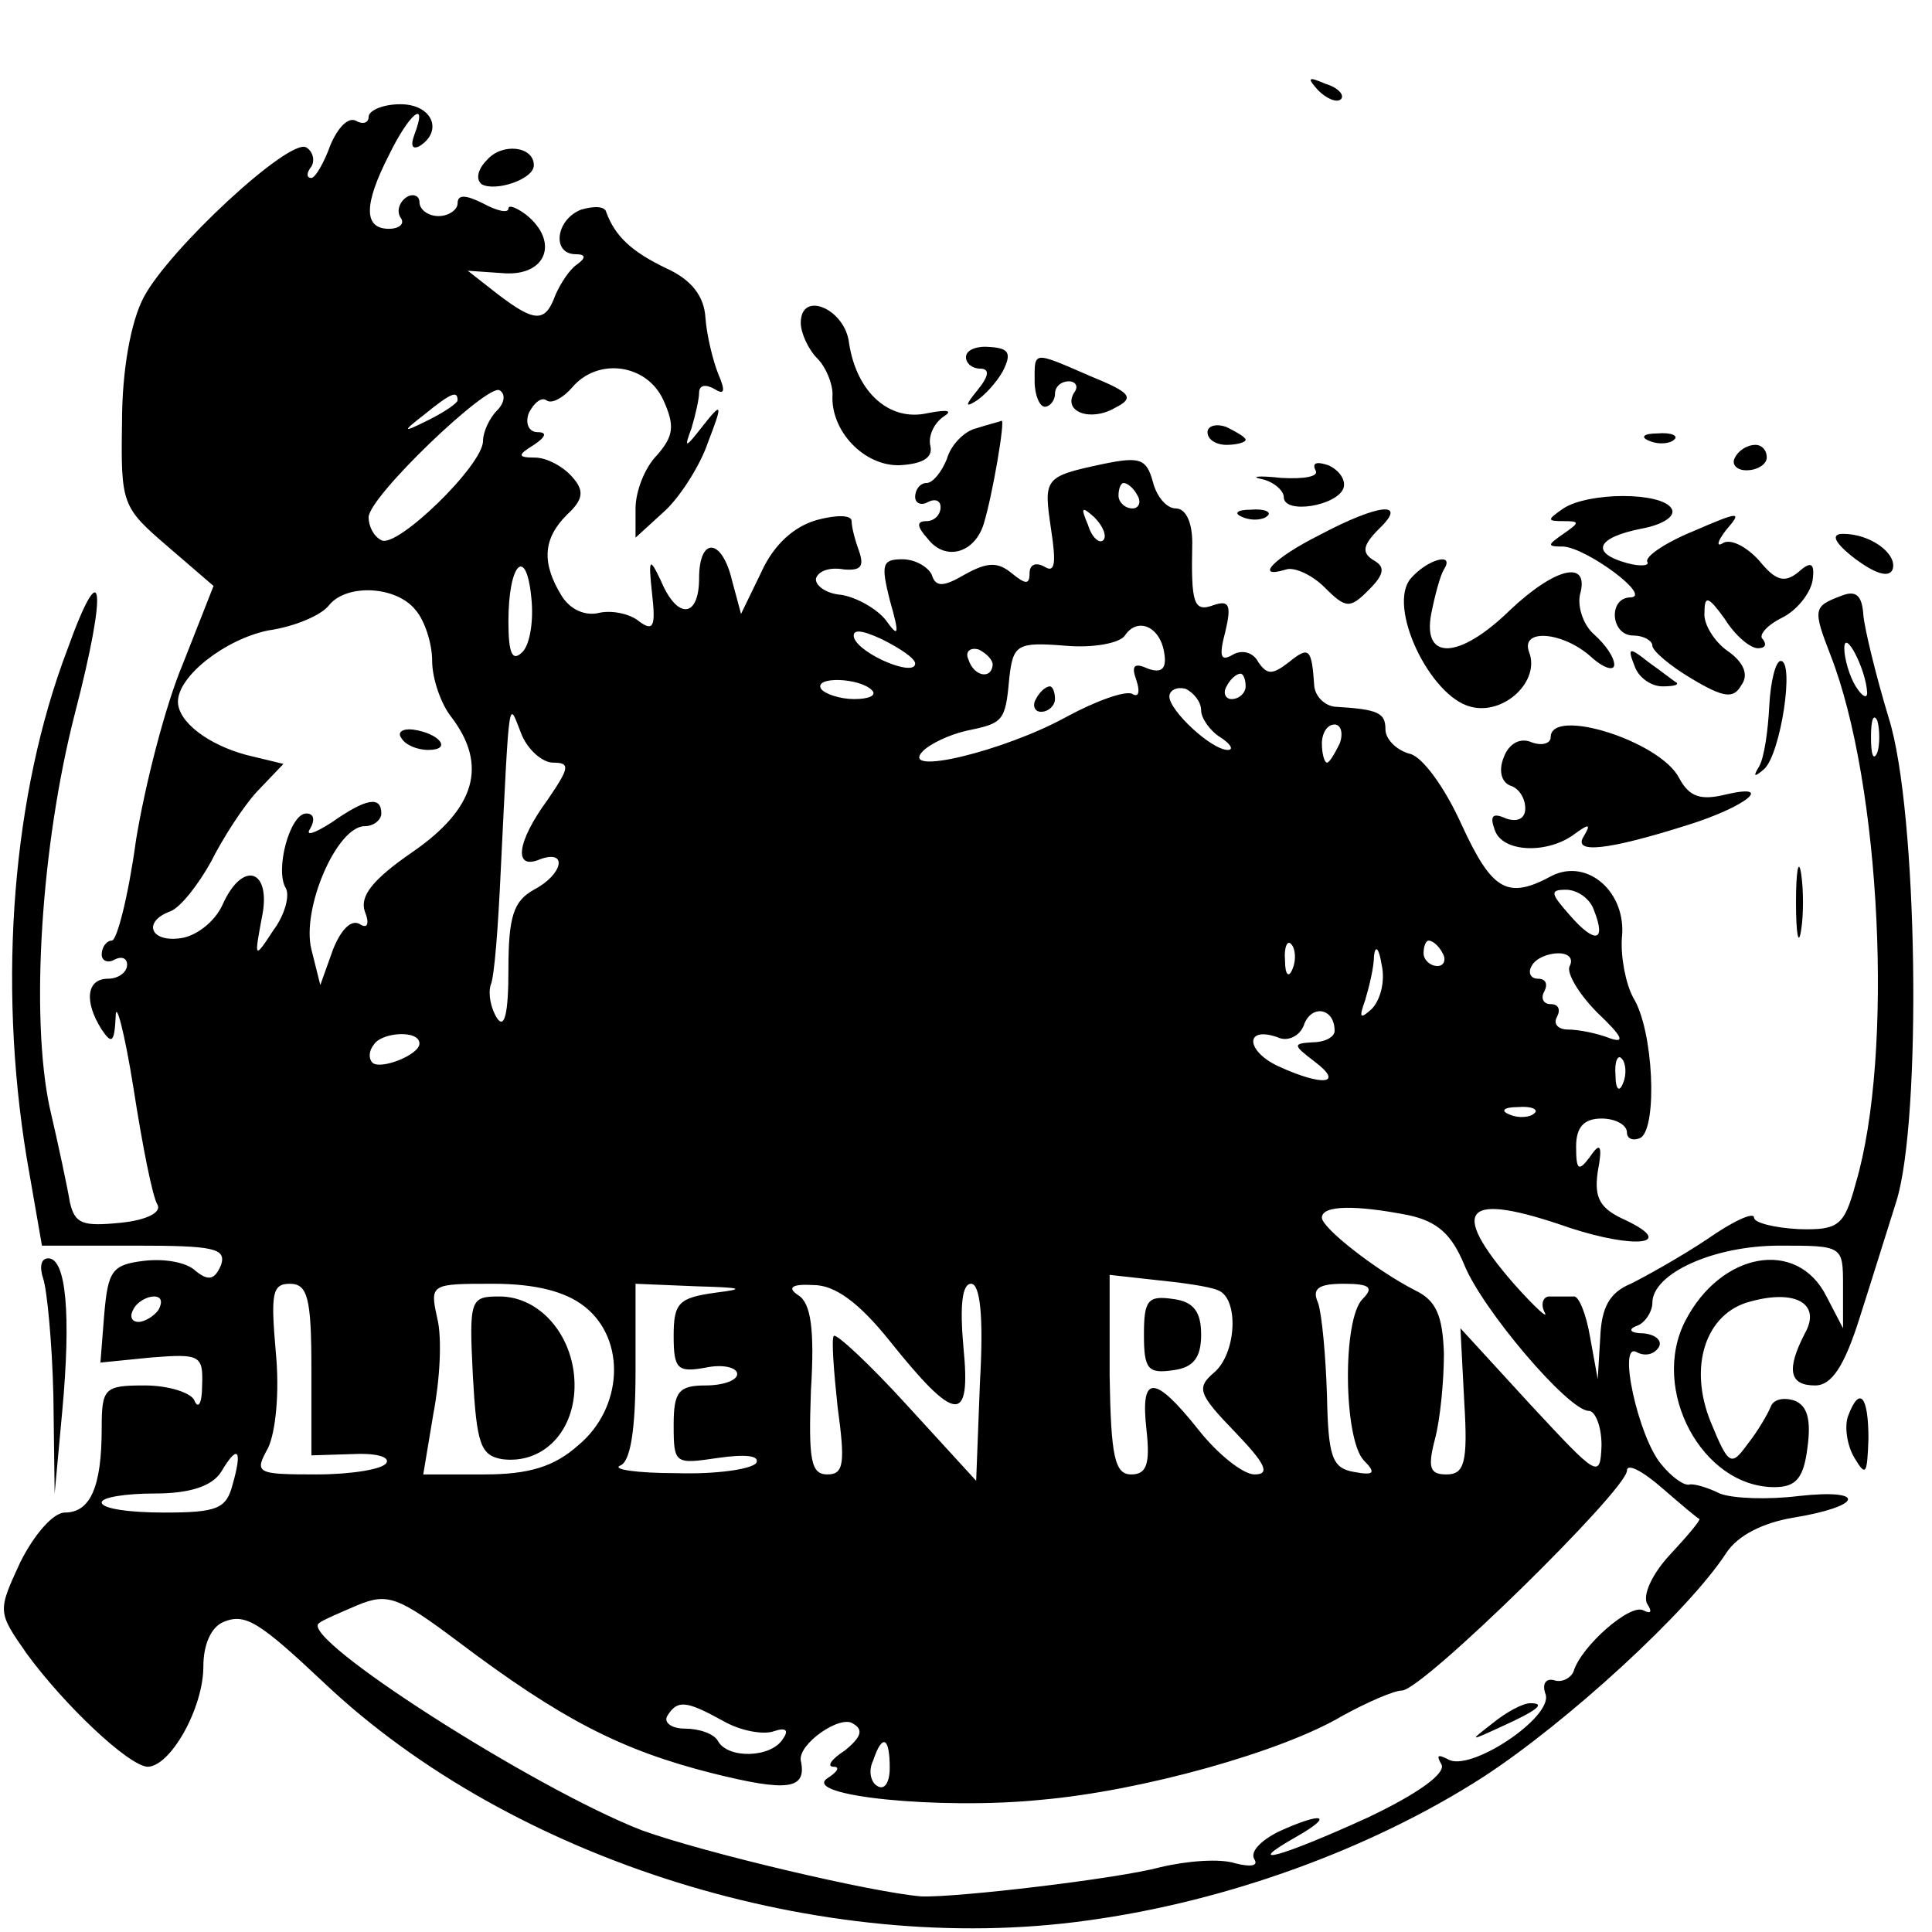 <?xml version="1.0" standalone="no"?>
<!DOCTYPE svg PUBLIC "-//W3C//DTD SVG 20010904//EN"
 "http://www.w3.org/TR/2001/REC-SVG-20010904/DTD/svg10.dtd">
<svg version="1.0" xmlns="http://www.w3.org/2000/svg"
 width="152pt" height="152pt" viewBox="0 0 152 152"
 preserveAspectRatio="xMidYMid meet">
<g transform="translate(0,152) scale(0.1,-0.1)"
fill="#000000" stroke="none">
<path d="M1037 1449 c7 -7 15 -10 18 -7 3 3 -2 9 -12 12 -14 6 -15 5 -6 -5z"/>
<path d="M290 1428 c0 -5 -5 -6 -10 -3 -6 3 -14 -5 -20 -19 -5 -14 -12 -26
-15 -26 -4 0 -4 4 0 9 3 5 1 12 -4 15 -13 8 -108 -80 -128 -118 -10 -19 -17
-57 -17 -98 -1 -65 0 -67 36 -98 l36 -31 -24 -61 c-14 -33 -30 -96 -37 -139
-6 -44 -15 -79 -19 -79 -4 0 -8 -5 -8 -11 0 -5 5 -7 10 -4 6 3 10 1 10 -4 0
-6 -7 -11 -15 -11 -17 0 -19 -18 -5 -40 8 -12 10 -10 11 10 0 14 7 -12 14 -56
7 -45 15 -86 19 -92 3 -6 -9 -12 -29 -14 -30 -3 -36 -1 -40 16 -2 12 -9 45
-16 75 -15 71 -7 205 20 310 26 100 22 128 -6 50 -43 -113 -55 -260 -32 -400
l12 -69 73 0 c62 0 72 -2 68 -15 -5 -12 -10 -13 -20 -5 -7 7 -25 10 -41 8 -25
-3 -28 -8 -31 -42 l-3 -38 40 4 c38 3 41 2 40 -22 0 -14 -3 -19 -6 -12 -2 6
-20 12 -39 12 -32 0 -34 -2 -34 -34 0 -46 -9 -66 -29 -66 -9 0 -24 -17 -35
-39 -18 -39 -18 -39 5 -72 30 -41 80 -88 95 -89 18 0 44 46 44 79 0 17 6 31
16 35 17 7 28 0 79 -48 148 -140 392 -216 600 -187 111 15 225 57 312 113 66
43 161 130 191 176 9 14 29 24 53 28 55 9 58 23 4 17 -24 -3 -52 -2 -62 2 -10
5 -21 8 -24 7 -4 -1 -14 6 -22 16 -18 21 -35 98 -19 88 6 -3 13 -2 17 4 3 5
-2 10 -12 11 -10 0 -13 3 -5 6 6 2 12 11 12 18 0 23 48 45 100 45 50 0 50 0
50 -32 l0 -33 -13 25 c-23 46 -83 35 -111 -19 -28 -54 13 -131 70 -131 17 0
23 7 26 31 3 22 0 33 -10 37 -9 3 -17 1 -19 -5 -2 -5 -10 -19 -18 -29 -13 -18
-15 -17 -29 17 -18 44 -4 86 31 95 36 10 56 -2 43 -25 -15 -29 -12 -41 8 -41
13 0 23 15 35 53 9 28 22 70 29 92 20 64 17 307 -6 380 -10 33 -19 70 -20 81
-1 16 -6 20 -18 15 -21 -8 -22 -10 -8 -46 40 -102 50 -315 20 -416 -9 -33 -13
-37 -45 -36 -19 1 -35 5 -35 9 0 5 -17 -3 -37 -17 -21 -14 -48 -29 -60 -35
-17 -7 -23 -19 -24 -42 l-2 -33 -6 33 c-3 18 -9 33 -13 32 -5 0 -13 0 -19 0
-5 0 -7 -6 -4 -12 4 -7 -7 3 -24 22 -52 60 -39 73 44 44 52 -17 84 -13 44 6
-20 9 -25 17 -22 38 4 21 2 24 -6 12 -9 -12 -11 -11 -11 8 0 15 6 22 20 22 11
0 20 -5 20 -11 0 -5 5 -7 11 -4 13 9 10 84 -6 110 -6 11 -10 32 -9 47 4 36
-27 63 -55 49 -35 -19 -47 -12 -71 40 -13 29 -31 54 -41 56 -11 3 -19 12 -19
19 0 13 -5 16 -40 18 -8 1 -15 8 -16 16 -2 30 -4 32 -20 19 -13 -10 -17 -10
-24 0 -4 8 -13 10 -20 6 -10 -6 -11 -1 -6 18 5 21 3 25 -9 21 -16 -6 -18 1
-17 49 0 16 -5 27 -13 27 -7 0 -15 9 -18 21 -5 18 -10 20 -39 14 -47 -10 -47
-11 -41 -52 4 -26 3 -34 -5 -29 -7 4 -12 2 -12 -5 0 -9 -3 -9 -14 0 -11 9 -19
9 -37 -1 -17 -10 -23 -10 -26 0 -3 6 -13 12 -23 12 -16 0 -17 -4 -10 -32 8
-28 7 -30 -3 -16 -7 9 -23 18 -35 20 -13 1 -21 8 -20 13 2 6 11 9 22 7 13 -1
16 2 12 14 -3 8 -6 19 -6 24 0 5 -12 5 -27 1 -18 -5 -34 -19 -44 -41 l-16 -33
-7 26 c-8 34 -26 35 -26 2 0 -31 -17 -33 -30 -2 -9 19 -10 18 -7 -10 3 -26 1
-30 -10 -22 -7 6 -21 9 -31 7 -11 -3 -23 2 -30 13 -16 26 -15 45 4 64 13 12
14 19 4 30 -7 8 -20 15 -29 15 -14 0 -14 2 -1 10 9 6 11 10 3 10 -7 0 -10 7
-7 15 4 8 10 13 14 10 4 -3 13 2 20 10 20 24 59 19 72 -10 9 -20 8 -28 -5 -43
-10 -10 -17 -29 -17 -42 l0 -23 23 21 c12 11 28 36 34 54 12 31 11 32 -4 13
-14 -18 -15 -18 -9 -2 3 10 6 23 6 28 0 6 5 7 12 3 8 -5 9 -2 3 12 -4 10 -9
30 -10 44 -1 17 -11 30 -31 39 -27 13 -40 25 -47 44 -1 5 -10 5 -20 2 -20 -8
-23 -35 -4 -35 8 0 8 -3 1 -8 -6 -4 -13 -15 -17 -24 -8 -22 -16 -22 -46 1
l-23 18 29 -2 c33 -2 43 25 17 46 -8 6 -14 8 -14 5 0 -4 -9 -2 -20 4 -14 7
-20 7 -20 0 0 -5 -7 -10 -15 -10 -8 0 -15 5 -15 11 0 5 -5 7 -10 4 -6 -4 -8
-11 -5 -16 4 -5 -1 -9 -9 -9 -20 0 -20 19 0 58 16 33 31 45 20 16 -3 -8 -2
-12 4 -9 19 12 10 33 -15 33 -14 0 -25 -5 -25 -10z m101 -231 c-6 -6 -11 -17
-11 -24 0 -19 -68 -85 -80 -78 -6 3 -10 11 -10 18 0 16 93 105 103 100 5 -3 4
-10 -2 -16z m-31 8 c0 -2 -10 -9 -22 -15 -22 -11 -22 -10 -4 4 21 17 26 19 26
11z m535 -75 c3 -5 1 -10 -4 -10 -6 0 -11 5 -11 10 0 6 2 10 4 10 3 0 8 -4 11
-10z m-27 -35 c-3 -3 -9 2 -12 12 -6 14 -5 15 5 6 7 -7 10 -15 7 -18z m-457
-88 c-8 -8 -11 -1 -11 24 0 46 14 60 18 19 2 -18 -1 -37 -7 -43z m-84 33 c7
-8 13 -26 13 -40 0 -14 7 -34 15 -44 29 -38 19 -72 -30 -106 -32 -22 -42 -35
-38 -47 4 -10 2 -14 -4 -10 -7 4 -15 -5 -21 -20 l-10 -28 -7 28 c-8 32 20 97
42 97 7 0 13 5 13 10 0 14 -12 12 -39 -7 -14 -9 -21 -11 -17 -5 4 7 3 12 -3
12 -13 0 -25 -45 -16 -59 3 -6 -1 -21 -10 -33 -15 -23 -15 -22 -9 10 8 38 -15
46 -31 10 -6 -13 -20 -24 -32 -26 -25 -4 -31 13 -9 21 8 3 22 21 32 39 9 18
25 43 36 55 l21 22 -29 7 c-30 8 -54 26 -54 42 0 20 37 49 71 56 21 3 42 12
48 20 14 17 53 15 68 -4z m393 -42 c0 -11 -43 7 -48 20 -2 7 5 7 22 -1 14 -7
26 -15 26 -19z m196 8 c2 -12 -2 -16 -13 -12 -11 5 -13 2 -9 -9 3 -9 2 -14 -3
-11 -5 3 -28 -5 -52 -18 -49 -27 -132 -47 -113 -27 6 6 21 13 34 16 29 6 31 7
34 41 3 27 6 29 44 26 22 -2 43 2 47 8 10 15 28 7 31 -14z m553 -31 c0 -5 -4
-3 -9 5 -5 8 -9 22 -9 30 0 16 17 -16 18 -35z m-688 22 c-1 -12 -15 -9 -19 4
-3 6 1 10 8 8 6 -3 11 -8 11 -12z m-95 -20 c4 -4 -2 -7 -14 -7 -11 0 -23 4
-26 8 -6 10 30 9 40 -1z m294 3 c0 -5 -5 -10 -11 -10 -5 0 -7 5 -4 10 3 6 8
10 11 10 2 0 4 -4 4 -10z m-35 -19 c0 -6 7 -16 15 -21 8 -5 11 -10 6 -10 -13
0 -46 31 -46 42 0 5 6 8 13 6 6 -3 12 -10 12 -17z m-510 -41 c14 0 13 -4 -4
-29 -25 -34 -27 -56 -6 -47 22 8 18 -12 -5 -24 -16 -9 -20 -21 -20 -63 0 -34
-3 -47 -9 -38 -5 8 -7 19 -5 26 3 6 6 47 8 91 7 143 6 132 16 107 5 -13 17
-23 25 -23z m1042 8 c-3 -7 -5 -2 -5 12 0 14 2 19 5 13 2 -7 2 -19 0 -25z
m-423 7 c-4 -8 -8 -15 -10 -15 -2 0 -4 7 -4 15 0 8 4 15 10 15 5 0 7 -7 4 -15z
m200 -131 c10 -25 1 -27 -19 -4 -15 17 -16 20 -3 20 9 0 19 -7 22 -16z m-237
-46 c-3 -8 -6 -5 -6 6 -1 11 2 17 5 13 3 -3 4 -12 1 -19z m62 -32 c-9 -8 -10
-7 -5 7 3 10 7 26 7 35 1 9 4 6 6 -7 3 -13 -1 -28 -8 -35z m56 44 c3 -5 1 -10
-4 -10 -6 0 -11 5 -11 10 0 6 2 10 4 10 3 0 8 -4 11 -10z m100 -10 c-3 -5 7
-22 22 -37 19 -18 22 -24 10 -20 -10 4 -25 7 -33 7 -9 0 -12 5 -9 10 3 6 1 10
-5 10 -6 0 -8 5 -5 10 3 6 1 10 -5 10 -6 0 -8 5 -5 10 3 6 13 10 21 10 8 0 12
-4 9 -10z m-185 -51 c0 -5 -8 -9 -17 -9 -16 -1 -16 -2 1 -15 24 -18 7 -20 -28
-4 -26 12 -27 32 -1 23 8 -4 18 1 21 10 6 16 24 13 24 -5z m-720 -10 c0 -9
-31 -21 -37 -15 -3 3 -3 9 1 14 6 10 36 12 36 1z m947 -31 c-3 -8 -6 -5 -6 6
-1 11 2 17 5 13 3 -3 4 -12 1 -19z m-70 -24 c-3 -3 -12 -4 -19 -1 -8 3 -5 6 6
6 11 1 17 -2 13 -5z m-99 -80 c23 -5 34 -15 44 -39 14 -35 82 -115 98 -115 5
0 10 -12 10 -27 -1 -27 -3 -25 -56 32 l-55 60 3 -58 c3 -48 0 -57 -14 -57 -13
0 -15 5 -9 28 4 15 7 45 7 67 -1 30 -6 42 -23 50 -31 16 -73 49 -73 57 0 10
27 10 68 2z m-150 -59 c17 -6 15 -50 -3 -65 -14 -12 -12 -17 17 -47 23 -24 28
-33 15 -33 -9 0 -29 16 -44 35 -35 44 -46 44 -41 0 3 -27 0 -35 -12 -35 -13 0
-16 14 -17 78 l0 79 36 -4 c20 -2 42 -5 49 -8z m-713 -62 l0 -68 32 1 c18 1
30 -2 27 -7 -3 -5 -28 -9 -55 -9 -48 0 -49 1 -38 21 6 13 9 44 6 75 -4 46 -3
54 11 54 14 0 17 -11 17 -67z m215 49 c33 -26 30 -80 -5 -109 -19 -17 -39 -23
-74 -23 l-48 0 8 48 c5 26 7 59 3 75 -6 27 -5 27 44 27 33 0 57 -6 72 -18z
m103 11 c-29 -4 -33 -8 -33 -34 0 -26 3 -29 25 -25 14 3 25 0 25 -5 0 -5 -11
-9 -25 -9 -21 0 -25 -5 -25 -31 0 -31 1 -31 35 -26 21 3 33 2 30 -4 -4 -5 -32
-9 -63 -8 -31 0 -51 3 -44 6 8 3 12 28 12 74 l0 69 48 -2 c36 -1 39 -2 15 -5z
m137 -38 c52 -65 64 -66 58 -5 -3 33 -1 50 6 50 7 0 10 -25 7 -77 l-3 -78 -54
59 c-30 33 -56 57 -58 55 -2 -2 0 -28 3 -56 6 -44 5 -53 -8 -53 -13 0 -15 11
-13 66 3 48 0 69 -10 75 -9 6 -5 9 12 8 17 0 36 -14 60 -44z m372 33 c-16 -16
-15 -110 1 -127 10 -10 8 -12 -8 -9 -17 3 -20 12 -21 60 -1 32 -4 64 -7 73 -5
11 0 15 20 15 21 0 24 -3 15 -12z m-947 -8 c-3 -5 -11 -10 -16 -10 -6 0 -7 5
-4 10 3 6 11 10 16 10 6 0 7 -4 4 -10z m58 -138 c-5 -19 -12 -22 -54 -22 -27
0 -49 3 -49 8 0 4 19 7 42 7 28 0 45 6 52 17 13 22 17 18 9 -10z m1154 -27 c1
-1 -9 -13 -23 -28 -14 -15 -22 -32 -18 -39 4 -6 3 -8 -3 -5 -10 6 -49 -28 -55
-48 -2 -5 -9 -9 -15 -7 -7 2 -10 -3 -7 -11 6 -18 -60 -62 -77 -51 -8 4 -9 3
-5 -4 4 -7 -18 -23 -58 -42 -68 -31 -100 -40 -56 -15 30 17 21 20 -14 4 -14
-7 -23 -16 -19 -22 3 -5 -3 -6 -15 -3 -12 4 -38 2 -59 -3 -33 -9 -160 -24
-188 -23 -38 3 -170 34 -220 52 -85 33 -271 152 -254 163 2 2 16 8 30 14 24
10 32 7 80 -29 81 -61 128 -85 199 -103 60 -15 75 -13 70 10 -2 13 31 36 41
29 9 -5 6 -11 -6 -21 -11 -7 -15 -13 -9 -13 5 0 3 -4 -5 -9 -21 -14 89 -25
168 -17 80 7 190 38 237 66 20 11 41 20 47 20 16 0 177 158 177 173 0 6 12 0
28 -14 15 -13 28 -24 29 -24z m-768 -159 c14 -8 32 -11 40 -8 9 3 12 1 7 -6
-9 -15 -43 -16 -51 -2 -3 6 -15 10 -26 10 -11 0 -17 5 -14 10 8 13 15 12 44
-4z m131 -37 c0 -11 -4 -18 -10 -14 -5 3 -7 12 -3 20 7 21 13 19 13 -6z"/>
<path d="M316 939 c3 -5 12 -9 21 -9 19 0 9 13 -12 16 -8 1 -13 -2 -9 -7z"/>
<path d="M815 970 c-3 -5 -1 -10 4 -10 6 0 11 5 11 10 0 6 -2 10 -4 10 -3 0
-8 -4 -11 -10z"/>
<path d="M900 470 c0 -27 3 -31 23 -28 16 2 22 10 22 28 0 18 -6 26 -22 28
-20 3 -23 -1 -23 -28z"/>
<path d="M372 438 c3 -54 6 -63 23 -66 31 -4 56 20 57 56 1 39 -26 72 -59 72
-23 0 -24 -2 -21 -62z"/>
<path d="M1174 164 c-18 -14 -18 -14 6 -3 31 14 36 19 24 19 -6 0 -19 -7 -30
-16z"/>
<path d="M383 1394 c-7 -7 -9 -15 -4 -19 11 -6 41 4 41 15 0 15 -25 18 -37 4z"/>
<path d="M630 1266 c0 -8 6 -21 13 -28 7 -7 12 -20 12 -28 -2 -29 25 -57 53
-56 18 1 26 6 24 15 -2 8 3 18 10 23 8 5 4 6 -12 3 -30 -7 -56 16 -62 55 -3
27 -38 42 -38 16z"/>
<path d="M760 1239 c0 -5 5 -9 11 -9 8 0 7 -6 -2 -17 -9 -11 -10 -14 -2 -9 7
4 17 15 22 24 7 14 5 18 -10 19 -10 1 -19 -2 -19 -8z"/>
<path d="M814 1220 c0 -11 4 -20 8 -20 4 0 8 5 8 10 0 6 5 10 11 10 5 0 8 -4
4 -9 -9 -15 13 -23 32 -12 16 8 13 12 -19 25 -46 20 -44 20 -44 -4z"/>
<path d="M768 1183 c-9 -2 -20 -13 -23 -24 -4 -10 -11 -19 -16 -19 -5 0 -9 -5
-9 -11 0 -5 5 -7 10 -4 6 3 10 1 10 -4 0 -6 -5 -11 -11 -11 -8 0 -8 -4 1 -14
14 -18 37 -11 44 12 7 23 17 82 14 81 -2 -1 -11 -3 -20 -6z"/>
<path d="M950 1180 c0 -6 7 -10 15 -10 8 0 15 2 15 4 0 2 -7 6 -15 10 -8 3
-15 1 -15 -4z"/>
<path d="M1298 1173 c7 -3 16 -2 19 1 4 3 -2 6 -13 5 -11 0 -14 -3 -6 -6z"/>
<path d="M1365 1160 c-3 -5 1 -10 9 -10 9 0 16 5 16 10 0 6 -4 10 -9 10 -6 0
-13 -4 -16 -10z"/>
<path d="M1035 1150 c3 -5 -9 -7 -27 -6 -18 2 -25 1 -15 -1 9 -2 17 -9 17 -14
0 -14 42 -7 47 7 2 6 -3 14 -12 18 -9 3 -13 2 -10 -4z"/>
<path d="M1230 1120 c-13 -9 -13 -10 0 -10 13 0 13 -1 0 -10 -13 -9 -13 -10 0
-10 18 -1 70 -39 53 -40 -18 0 -16 -30 2 -30 8 0 15 -4 15 -8 0 -4 14 -16 31
-26 25 -15 33 -16 39 -5 6 8 2 18 -11 27 -10 7 -19 21 -18 30 0 14 3 13 16 -5
8 -13 20 -23 26 -23 6 0 7 3 4 7 -4 3 3 11 15 17 12 6 22 19 24 29 2 14 -1 16
-11 7 -11 -9 -18 -7 -31 9 -10 11 -22 17 -28 14 -6 -4 -5 1 2 10 13 15 11 15
-26 -1 -22 -9 -38 -20 -36 -24 2 -3 -5 -4 -16 -1 -29 8 -24 20 11 27 17 3 28
10 24 16 -8 13 -65 13 -85 0z"/>
<path d="M978 1113 c7 -3 16 -2 19 1 4 3 -2 6 -13 5 -11 0 -14 -3 -6 -6z"/>
<path d="M1038 1099 c-36 -18 -52 -35 -26 -27 6 2 20 -4 30 -14 17 -17 20 -17
35 -2 12 12 13 18 4 23 -10 6 -9 12 4 25 23 22 0 20 -47 -5z"/>
<path d="M1460 1080 c15 -11 26 -15 29 -8 4 12 -17 28 -39 28 -10 0 -7 -7 10
-20z"/>
<path d="M1110 1065 c-19 -22 15 -93 47 -101 26 -7 55 20 46 43 -7 19 27 16
49 -4 10 -9 18 -11 18 -6 0 6 -7 16 -16 24 -8 7 -13 21 -11 31 8 28 -19 22
-55 -12 -40 -39 -69 -40 -62 -3 3 15 7 30 10 35 9 14 -13 8 -26 -7z"/>
<path d="M1286 996 c3 -9 13 -16 22 -16 8 0 13 1 11 3 -2 1 -12 9 -22 16 -15
12 -17 12 -11 -3z"/>
<path d="M1392 965 c-1 -20 -4 -41 -8 -48 -5 -8 -4 -9 4 -2 13 12 24 85 13 85
-4 0 -8 -16 -9 -35z"/>
<path d="M1220 940 c0 -5 -7 -7 -15 -4 -9 4 -18 -1 -22 -12 -4 -10 -2 -19 5
-22 7 -2 12 -10 12 -18 0 -8 -6 -11 -15 -8 -11 5 -13 2 -9 -9 6 -18 42 -19 63
-3 11 8 13 8 7 -2 -9 -14 19 -11 82 9 45 14 69 33 30 24 -20 -5 -29 -2 -37 13
-15 29 -101 56 -101 32z"/>
<path d="M1413 810 c0 -25 2 -35 4 -22 2 12 2 32 0 45 -2 12 -4 2 -4 -23z"/>
<path d="M34 514 c3 -9 7 -50 8 -92 l1 -77 6 65 c7 76 3 120 -11 120 -6 0 -7
-7 -4 -16z"/>
<path d="M1454 406 c-3 -8 -1 -23 5 -33 9 -15 10 -13 11 15 0 34 -7 42 -16 18z"/>
</g>
</svg>
